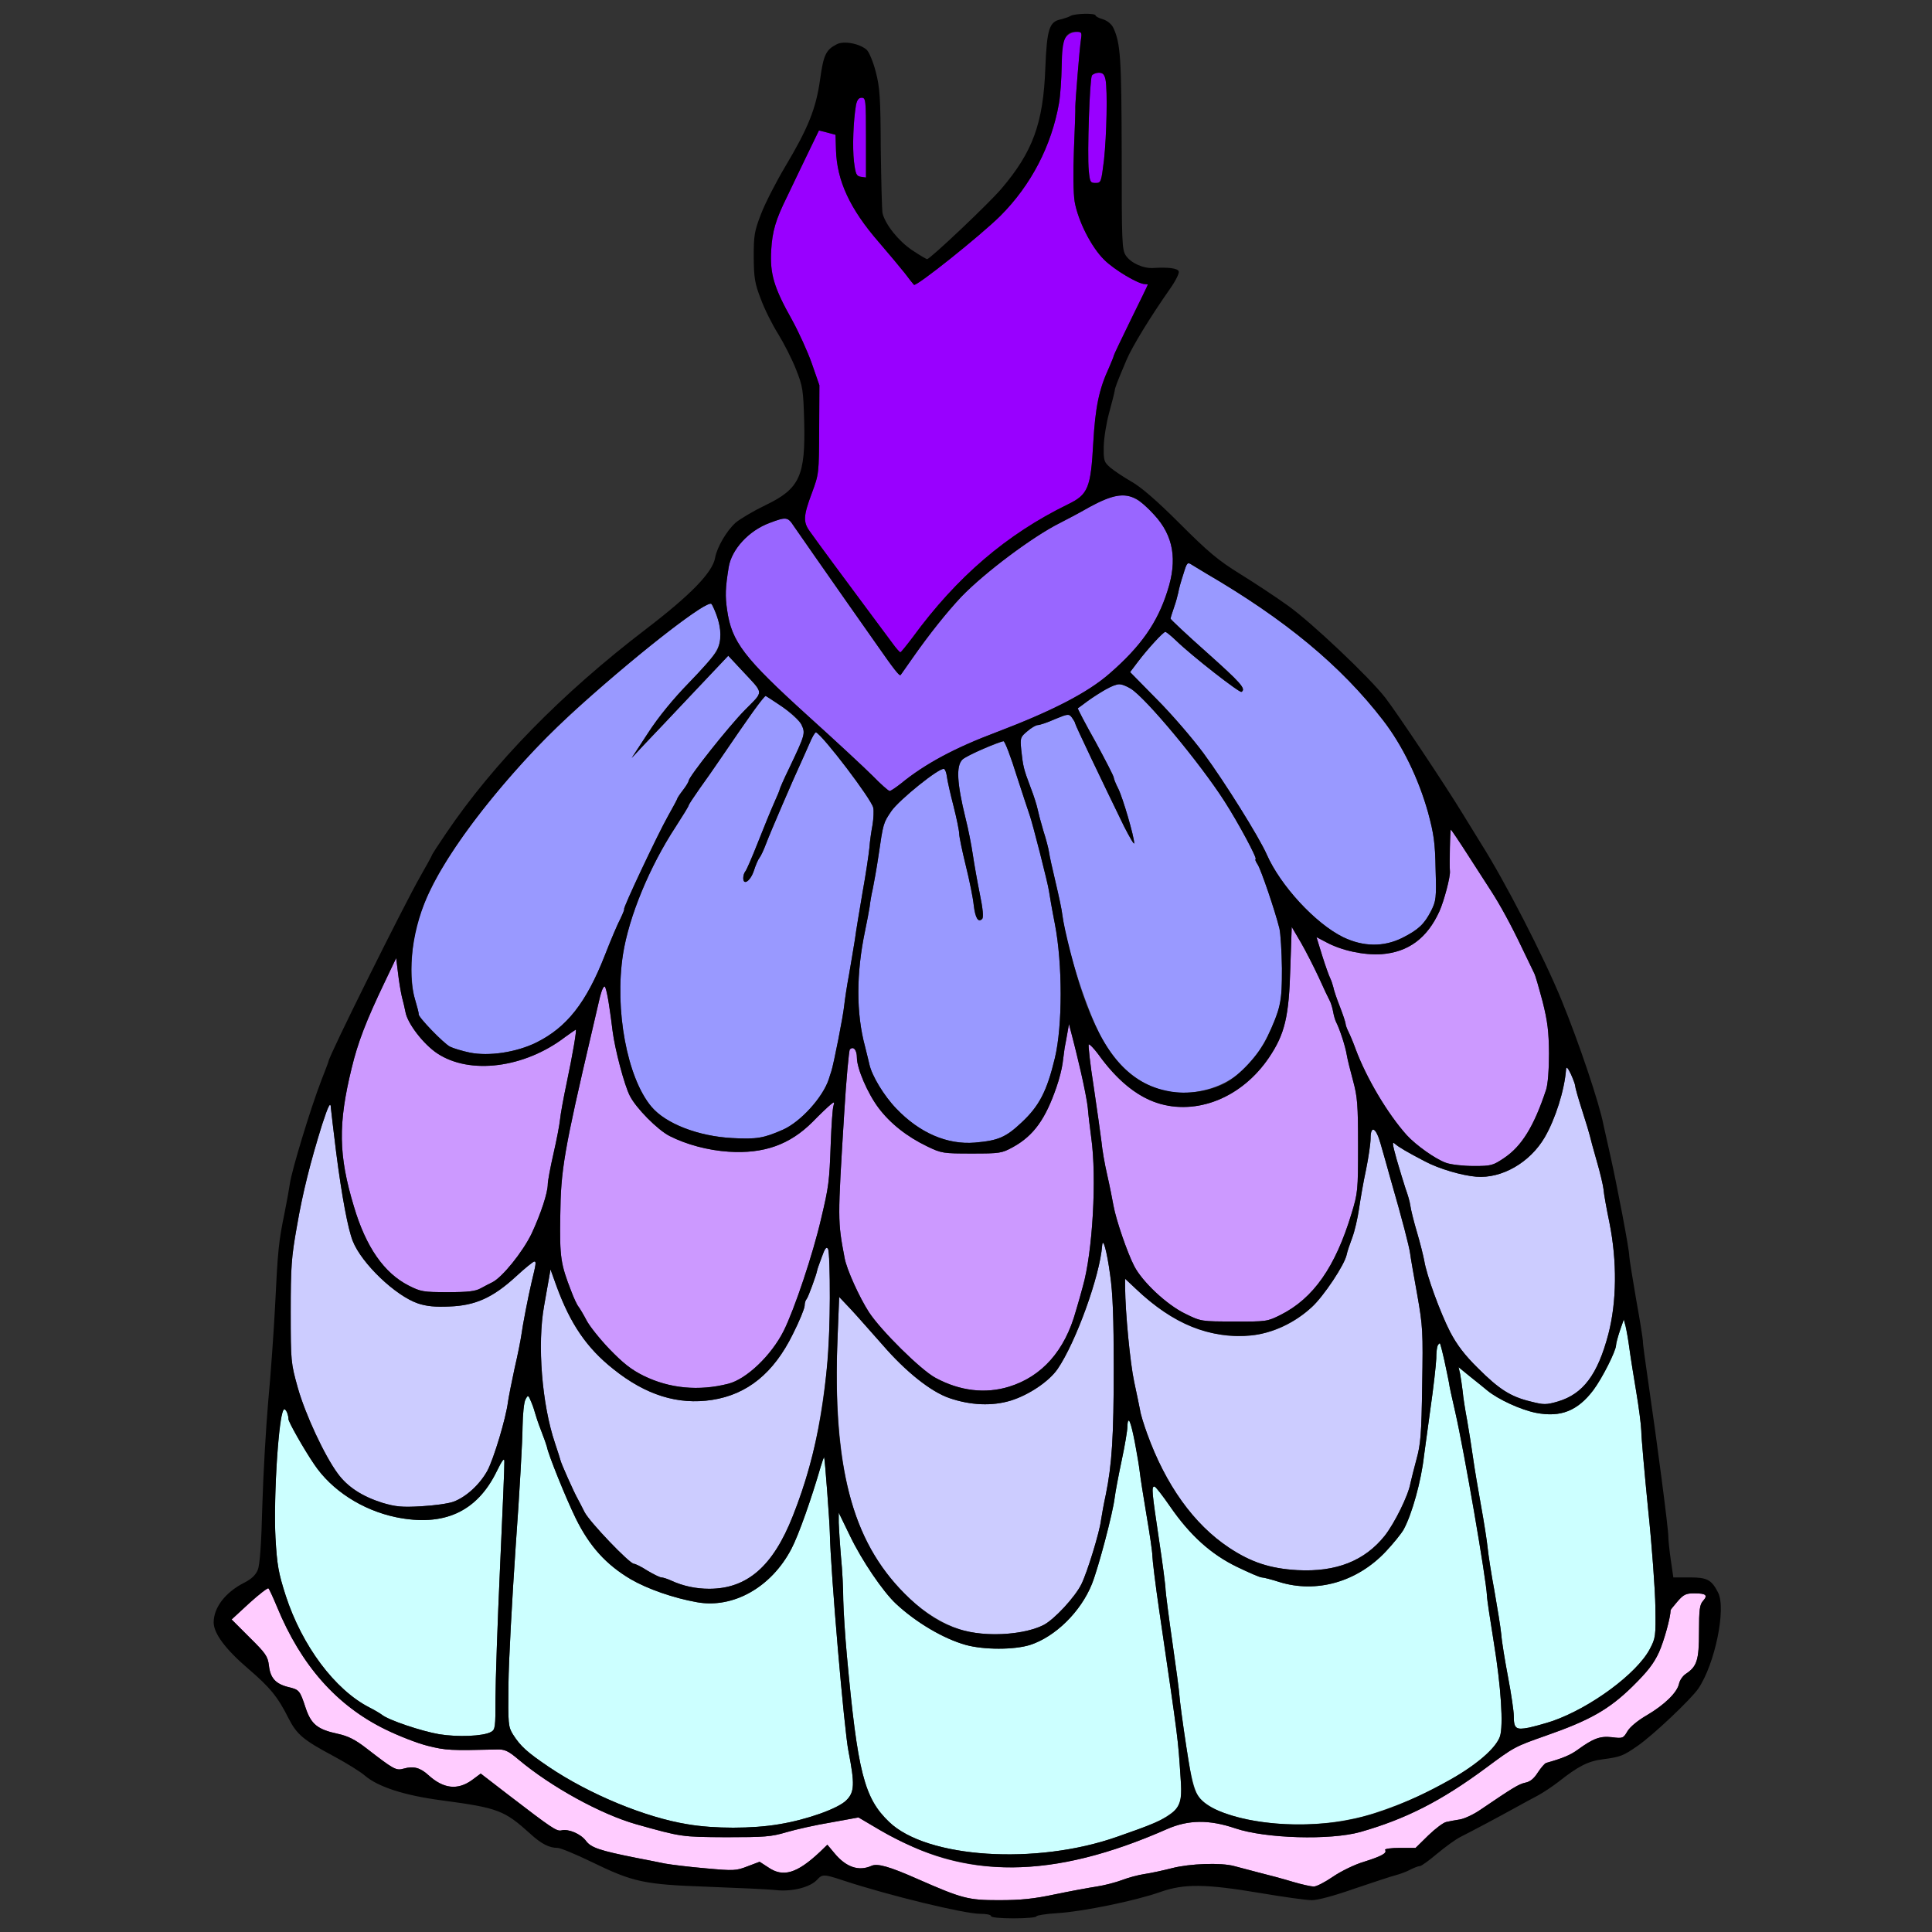 <?xml version="1.0" encoding="utf-8"?>
<!-- Generator: Adobe Illustrator 21.0.0, SVG Export Plug-In . SVG Version: 6.00 Build 0)  -->
<svg version="1.1"
	 id="svg58" inkscape:version="0.92.2 5c3e80d, 2017-08-06" sodipodi:docname="68 #40651.svg" xmlns:cc="http://creativecommons.org/ns#" xmlns:dc="http://purl.org/dc/elements/1.1/" xmlns:inkscape="http://www.inkscape.org/namespaces/inkscape" xmlns:rdf="http://www.w3.org/1999/02/22-rdf-syntax-ns#" xmlns:sodipodi="http://sodipodi.sourceforge.net/DTD/sodipodi-0.dtd" xmlns:svg="http://www.w3.org/2000/svg"
	 xmlns="http://www.w3.org/2000/svg" xmlns:xlink="http://www.w3.org/1999/xlink" x="0px" y="0px" viewBox="0 0 850 850"
	 style="enable-background:new 0 0 850 850;" xml:space="preserve">
<rect x="0" y="0" width="850" height="850" fill="#333333" stroke="none"/>
<style type="text/css">
	.st0{fill:none;}
	.st1{fill:#9900FF;}
	.st2{fill:#9966FF;}
	.st3{fill:#9999FF;}
	.st4{fill:#CC99FF;}
	.st5{fill:#CCCCFF;}
	.st6{fill:#CCFFFF;}
	.st7{fill:#FFCCFF;}
</style>
<sodipodi:namedview  bordercolor="#666666" borderopacity="1" gridtolerance="10" guidetolerance="10" id="namedview60" inkscape:current-layer="svg58" inkscape:cx="835.32556" inkscape:cy="409.64507" inkscape:pageopacity="0" inkscape:pageshadow="2" inkscape:window-height="978" inkscape:window-maximized="1" inkscape:window-width="1920" inkscape:window-x="0" inkscape:window-y="1" inkscape:zoom="0.41647059" objecttolerance="10" pagecolor="#ffffff" showgrid="false">
	</sodipodi:namedview>
<g id="g56" transform="translate(0,0) scale(1,1)">
	<path id="path4" class="st0" d="M0,0h425h425v425v425H425H0V425V0z M471,7c-0.8,0.5-2.7,1.1-4.2,1.5c-5.2,1-6.2,4.3-6.9,21.5
		c-0.9,24.2-5.5,36.8-19.3,53c-5.5,6.5-31.4,31-32.7,31c-0.4,0-3.4-1.8-6.7-4c-5.9-4-11.6-11.1-12.9-16.1
		c-0.3-1.3-0.6-14.1-0.8-28.4c-0.1-22.7-0.4-27-2.2-33.9c-1.1-4.3-2.9-8.6-3.9-9.6c-3-2.8-10.2-4.2-13.3-2.5
		c-4.7,2.4-5.8,4.6-7.3,15.5c-1.8,12.8-5.2,21.3-15.4,38.4c-4.1,6.9-8.9,16.3-10.6,20.8c-2.9,7.5-3.2,9.4-3.2,18.8
		c0.1,9.2,0.4,11.5,3.1,18.5c1.6,4.4,5.1,11.4,7.7,15.5c2.5,4.1,6.1,11.1,7.8,15.5c3,7.5,3.2,9,3.6,22.7
		c0.6,24.2-1.9,29.8-17.1,37.1c-5.2,2.5-11.1,6-13.1,7.7c-3.9,3.5-8.2,10.8-9,15.5c-1.2,6.4-10.7,16.2-30.3,31.2
		c-37.3,28.5-67.2,59.1-88.1,90c-3.4,5-6.2,9.3-6.2,9.6c0,0.2-2.3,4.4-5.1,9.3c-7.1,12.4-40.1,78.7-40.4,81.4c0,0.3-1.5,4.1-3.2,8.5
		c-4.7,12.2-13,39.5-13.8,45.4c-0.2,1.5-1.2,7.2-2.3,12.7c-2.6,12.6-3,16.4-4.2,41.4c-0.6,11.3-1.9,29.9-3,41.5
		c-1,11.5-2.2,32.2-2.6,46c-0.4,16.7-1.1,26.1-2,28.2c-0.9,2.2-2.7,4-6.1,5.7c-8.2,4.2-13.3,10.9-13.3,17.4c0,4.8,5.2,11.8,15,20.2
		s13.2,12.5,18,22.1c3.6,7,6.4,9.4,19.7,16.5c5.8,3.1,12,7,13.7,8.5c5.8,5,17.3,8.8,34,11c24.8,3.3,27.5,4.4,38.8,14.6
		c4.9,4.5,8.4,6.3,12.1,6.3c1.2,0,7.8,2.7,14.6,6c18.7,9.1,23.2,10.1,51.6,11.1c13.2,0.5,26.8,1.1,30.2,1.5
		c6.9,0.7,14.8-1.3,17.8-4.6c2.3-2.5,3-2.5,11.7,0.4c20.1,6.6,53,14.6,60.1,14.6c2.6,0,4.7,0.4,4.7,1s4,1,10,1c5.5,0,10-0.4,10-0.9
		c0-0.4,4.2-1.1,9.3-1.4c11.3-0.7,34.5-5.5,45.2-9.3c10.5-3.7,19.8-3.6,44.2,0.5c10,1.7,20.1,3.1,22.5,3.1c2.6,0,10-2,18.8-5.1
		c8-2.7,16.1-5.4,18.1-5.9c1.9-0.5,4.9-1.6,6.5-2.5c1.6-0.8,3.4-1.5,4.1-1.5c0.6,0,4-2.4,7.5-5.4c3.5-2.9,8.1-6.3,10.3-7.4
		c5.7-2.9,15.9-8.3,23.5-12.5c3.6-2,8.4-4.6,10.7-5.8c2.2-1.2,6.3-3.9,9-6c8.6-6.8,13-9.1,19.6-9.9c7.6-1,8.9-1.5,15.2-5.9
		c6.8-4.7,23.4-20.4,26.7-25.2c7.3-10.8,12.3-35.1,8.7-42.2c-2.9-5.7-4.8-6.7-12.5-6.7h-7.2l-1.1-7.5c-0.6-4.2-1.1-8.8-1.1-10.3
		c0.1-3.2-5.1-42.6-8.7-67.2c-1.4-9.6-2.6-18.2-2.5-19c0-0.8-1.3-9.2-3-18.5c-1.6-9.4-3-17.9-3-19c0-2.9-5.4-31.1-8.3-44
		c-1.4-6.1-2.7-12.1-3-13.4c-1.8-9.6-10.8-36.3-18.5-55.1c-7.8-19.1-24.9-52.3-35.5-69c-1.2-1.9-4.8-7.8-8-13
		c-7.6-12.5-28.7-44.1-34-51c-7-9-32.3-33-42.8-40.5c-5.4-3.9-15-10.2-21.3-14.1c-9.5-5.9-13.8-9.5-26.4-22.1
		c-10.2-10.2-17.1-16.1-21.2-18.4c-3.3-1.9-7.4-4.6-9.2-6.1c-2.9-2.5-3.1-3-3-9.5c0.1-3.8,1.2-10.5,2.4-14.8
		c1.2-4.4,2.3-8.7,2.4-9.5c0.2-1.6,0.9-3.4,5.2-13.6c2.5-5.9,10.5-19,19.2-31.4c2.4-3.4,4.1-6.8,3.8-7.6c-0.5-1.4-4.6-1.9-11.2-1.5
		c-4.4,0.3-9.9-2.2-12.1-5.5c-1.7-2.6-1.8-5.9-1.8-44.9c-0.1-41.9-0.5-48.5-3.7-55.3c-0.8-1.6-2.6-3.1-4.5-3.7
		C483.5,8,482,7.2,482,6.8C482,5.7,472.9,5.9,471,7z"/>
	<path id="path6" class="st1" d="M473.6,14c2.3,0,2.4,0.3,2,3.2c-0.6,3.6-2.5,27.3-2.5,29.8c0.1,0.8-0.2,9.1-0.6,18.5
		c-0.4,10.6-0.3,19.3,0.3,23.2c1.5,8.5,7.3,20,13,25.6c4.4,4.4,15,10.7,17.9,10.7c0.7,0,1.3,0.1,1.3,0.2c0,0.2-3.4,7.2-7.5,15.5
		c-4.1,8.4-7.5,15.5-7.5,15.8c0,0.4-1,2.7-2.1,5.3c-4.4,9.5-6,17.4-6.9,32.9c-1.1,20.1-2.3,22.9-11.2,27.2
		c-27,13.2-48.8,31.9-68.2,58.4c-2.8,3.7-5.2,6.7-5.5,6.7c-0.3-0.1-1.8-1.7-3.3-3.8c-1.5-2-6.6-8.9-11.3-15.2
		c-9.6-12.9-21.9-29.5-25.2-34.2c-3-4.1-2.9-6.8,0.9-16.9c3.1-8.4,3.1-8.5,3.2-27.9l0.1-19.5l-3.3-9.5c-1.8-5.2-5.8-13.9-8.7-19.2
		c-8.1-14.4-9.8-20.4-9.2-30.8c0.5-8.4,2-13.4,7-23.5c1.3-2.8,5-10.4,8.2-17.1l5.8-12l3.6,0.9l3.7,1l0.2,6.7
		c0.4,13.5,6.1,25.9,18.9,40.6c4.3,5,9.4,11.1,11.3,13.5c1.8,2.4,3.7,4.8,4.1,5.2c0.8,1.1,29.2-21.6,38-30.3
		c13.5-13.5,22.5-30.8,25.8-49.5c0.6-3.3,1.1-10.8,1.2-16.7c0.1-9,0.4-11,2.1-12.7C470.2,14.9,472.2,14,473.6,14z"/>
	<path id="path8" class="st1" d="M483.4,32c1.8,0,2.5,0.7,3,3.1c0.9,4.8,0.5,24.3-0.7,35.4c-1.2,9.7-1.3,10-3.7,10
		c-2.3,0-2.5-0.4-3-5.5c-0.7-7.4,0.4-40.2,1.4-41.8C480.8,32.6,482.2,32,483.4,32z"/>
	<path id="path10" class="st1" d="M379.1,43c1.8,0,1.9,1,1.9,17.6v17.5l-2.2-0.3c-2-0.3-2.4-1.1-3.1-6.8c-0.7-6.2-0.3-17.7,0.9-24.8
		C377.1,43.9,377.8,43,379.1,43z"/>
	<path id="path12" class="st2" d="M507.8,226.5c8.5,9.2,10.3,19.8,5.8,33.6c-4.4,13.9-11.7,24.3-25.4,36.2
		c-9.6,8.4-25,16.4-49.7,25.8c-18.4,6.9-31.6,14-42.1,22.6c-2.3,1.8-4.5,3.3-5,3.3s-3.9-3-7.4-6.6c-3.6-3.6-16.4-15.5-28.6-26.5
		c-28.1-25.5-33.5-32.5-35.5-46.5c-0.9-6.2-0.8-9.7,0.7-18.9c1.3-7.8,8.8-16,17.9-19.4c7.4-2.8,8.1-2.7,10.7,1.3
		c2.8,4.1,14.5,20.8,23.8,34.1c3.9,5.5,9.7,13.8,13,18.5c7.3,10.5,9.8,13.6,10.2,13c0.3-0.3,2.6-3.7,5.3-7.5
		c7.4-10.6,15.2-20.3,21.4-26.9c10.2-10.6,31.5-26.6,43.6-32.6c2.2-1.1,8.1-4.2,13-7C493.3,215.5,498.3,216.1,507.8,226.5z"/>
	<path id="path14" class="st3" d="M524.4,248.5c1.2,0.7,3.9,2.4,6.1,3.7c35,20.4,59.5,40.7,78,64.7c8.5,11,15.6,25.6,19.8,40.6
		c2.5,9.3,3.1,13.2,3.3,24.8c0.4,12.9,0.2,14.1-2,18.5c-3,5.8-5.5,8.2-12.6,11.8c-8.2,4.1-17.2,4-26.1-0.3
		c-12.2-6-27.6-22.7-33.6-36.4c-3.4-7.7-18.5-31.9-27.8-44.5c-4.8-6.5-14.1-17.3-20.6-23.8l-11.7-11.9l3.4-4.5
		c4.3-5.7,11.2-13.2,12.1-13.2c0.4,0,2.5,1.7,4.8,3.9c6.9,6.7,27.8,23,28.7,22.5c2.1-1.3-0.2-3.9-15.2-17.3
		c-8.8-7.8-16-14.6-16-14.9c0-0.4,0.7-2.6,1.5-4.9c0.8-2.2,1.6-5.2,1.9-6.6c0.2-1.4,1.2-5,2.2-8
		C522.2,247.4,522.4,247.2,524.4,248.5z"/>
	<path id="path16" class="st3" d="M313,265.7c1.7,1.9,4,9.7,4,13.4c0,6-2.2,9.3-14,21.4c-6.9,7.1-13.3,14.9-17.9,22l-7.2,11l5.6-6
		c3.2-3.3,12.7-13.4,21.3-22.5l15.6-16.5l5.6,6c10.4,11.2,10.2,9.2,1.7,17.9c-7.2,7.3-24.7,29.4-24.7,31.1c0,0.4-1.1,2.3-2.5,4.1
		s-2.5,3.5-2.5,3.7c0,0.3-1.9,3.8-4.2,7.9c-4.3,7.6-20,40.8-19.2,40.8c0.2,0-0.5,1.8-1.6,4.1c-1.2,2.2-4.3,9.5-6.9,16.2
		c-8.2,20.9-16.7,31.7-30.2,38.4c-8.8,4.3-20.8,6.1-29.2,4.4c-3.4-0.7-7.3-1.9-8.7-2.6c-2.9-1.5-14.1-13.1-13.8-14.3
		c0.1-0.4-0.6-3.1-1.5-6.1c-2.3-7.3-2.1-20.4,0.2-31c4.5-19.8,21.6-46,50.5-77.4c16.7-18.1,56.6-52.3,74.5-63.8
		C310.4,266.3,312.7,265.3,313,265.7z"/>
	<path id="path18" class="st3" d="M497.5,303c6.6,4.1,30.3,32.5,41.2,49.5c6,9.3,14.7,25.5,13.7,25.5c-0.3,0,0,1,0.9,2.3
		c1.5,2.3,7.7,20.5,9.6,28.2c0.5,2.2,1,10.1,1.1,17.5c0,10.9-0.3,14.6-1.8,19.1c-7.3,20.9-18.2,32-34.6,35
		c-18.3,3.4-34.6-6.3-44.3-26.2c-6.6-13.6-14.3-38.5-15.9-51.3c-0.2-2.1-1.6-8.6-3-14.5c-1.4-5.8-2.7-11.8-2.9-13.3
		c-0.2-1.5-1.3-5.7-2.5-9.4c-1.1-3.7-2.2-7.9-2.5-9.4c-0.3-1.5-1.6-5.8-3.1-9.6c-3.1-8.2-3.3-9.2-4.1-16.5c-0.5-5.3-0.4-5.6,2.7-8.2
		c1.7-1.5,3.8-2.7,4.6-2.7s4.2-1.1,7.5-2.6c5.8-2.4,6.2-2.4,7.5-0.7c0.7,1,1.4,2.1,1.4,2.5c0,0.7,11.9,25.6,21.5,45.3
		c2.5,4.9,4.5,8.3,4.5,7.5c0-2.9-5-20-7-24c-1.1-2.1-2-4.4-2-4.9c0-0.6-3.6-7.6-8-15.7c-4.5-8-8-14.7-7.8-14.8c0.2-0.1,2-1.4,4.1-3
		c2.1-1.5,5.7-3.8,8-5.2C491.4,300.5,493.3,300.4,497.5,303z"/>
	<path id="path20" class="st3" d="M336.9,306.2c4.8,2.3,14.4,10,15.7,12.6c1.8,3.8,1.7,4.3-5.5,19.4c-2.3,4.7-4.1,8.9-4.1,9.2
		c0,0.3-1.1,2.9-2.4,5.8c-1.3,2.9-4.5,10.7-7.1,17.3c-2.6,6.6-5.1,12.4-5.6,12.9c-0.5,0.6-0.9,1.8-0.9,2.9c0,3.5,3.2,1.3,4.7-3.3
		c0.8-2.5,1.9-5,2.5-5.7c0.5-0.6,1.8-3.3,2.8-6c1.7-4.6,12.4-29.4,15.4-35.8c0.8-1.7,2.4-5.4,3.7-8.3c1.2-2.9,2.5-5.1,2.9-5
		c3.1,1.4,24.5,29.5,25.2,33.2c0.3,1.4,0.1,4.8-0.3,7.4c-0.5,2.6-1.2,7.2-1.4,10.2c-0.3,3-1.6,11.8-3,19.5c-1.3,7.7-2.9,17.1-3.4,21
		c-0.6,3.8-1.8,10.8-2.6,15.5c-0.9,4.7-1.8,10.8-2.1,13.5c-0.4,4.3-4.6,25.7-5.7,29c-0.2,0.5-0.7,2.1-1.1,3.4
		c-2.7,8-12.3,18.6-20.1,22.1c-8.4,3.7-11.5,4.3-22.4,3.7c-14.9-0.8-29.2-6.3-35.5-13.8c-10.7-12.7-16.3-42.7-12.5-67.1
		c2.6-16.5,11.6-38.4,23.2-56.1c3.1-4.8,5.7-9,5.7-9.4c0-0.3,2.1-3.5,4.7-7.2c2.6-3.6,6.8-9.6,9.3-13.3c2.5-3.6,7.8-11.4,11.9-17.3
		C332.9,310.7,336.5,306,336.9,306.2z"/>
	<path id="path22" class="st3" d="M441.5,326.1c0.6,0,3.2,6.8,5.8,15.2c2.7,8.3,5.3,16.2,5.7,17.3c1.1,2.9,8.1,30.2,8.5,33.4
		c0.2,1.4,1.3,7.9,2.6,14.5c3.4,17.6,3.4,44.8,0,59c-3.5,14.6-6.9,21.1-14.6,28.3c-7,6.6-10.3,8-20.6,8.9c-12.1,1-24.3-4.2-34.6-15
		c-5.4-5.6-10.7-14.4-11.8-19.4c-0.2-1-1.1-4.5-1.9-7.8c-4-14.8-3.9-32.4,0-51c0.8-3.8,1.7-8.6,2-10.5c0.2-1.9,0.8-5.5,1.4-8
		c0.5-2.5,1.7-9,2.5-14.5c2.1-14.4,2.1-14.4,5.7-19.7c3.4-4.9,21.1-19.2,23.1-18.5c0.5,0.1,1.1,1.7,1.3,3.4
		c0.2,1.7,1.5,7.5,2.9,12.9c1.4,5.5,2.5,10.9,2.5,12.2c0,1.2,1.3,7.5,2.9,14c1.6,6.4,3.2,14.3,3.5,17.4c0.7,5.8,2,7.8,3.7,6.1
		c0.7-0.7,0.3-4.6-1-10.9c-1.1-5.4-2.5-13.3-3.1-17.4c-0.6-4.1-2-11.3-3.2-16c-3.8-15.5-4.2-23-1.4-25.8c0.9-1,5.1-3.1,9.4-4.8
		C437,327.6,441,326.2,441.5,326.1z"/>
	<path id="path24" class="st4" d="M638.3,365c0.2,0,3.7,5.2,7.8,11.6c4.1,6.4,8.5,13.2,9.8,15.2c4.1,6.3,9,15.3,13.7,25.2
		c2.5,5.2,4.9,10.2,5.4,11.2c0.5,0.9,2.1,6.5,3.7,12.5c2.2,8.8,2.7,13,2.8,22.8c0,7.3-0.5,13.6-1.3,16c-5.3,16-10.7,24.8-18.5,30
		c-4.9,3.3-5.7,3.5-13.3,3.5c-4.5,0-10-0.6-12.2-1.4c-4.6-1.6-13.3-7.8-17.3-12.2c-8.4-9.4-17.7-25-22.5-37.9
		c-1-2.8-2.4-6.1-3.1-7.5c-0.7-1.4-1.3-3-1.3-3.6c0-0.5-1.1-3.9-2.5-7.5c-1.4-3.5-2.7-7.4-2.9-8.6c-0.3-1.2-0.9-3-1.4-4
		s-2.1-5.4-3.5-9.9l-2.5-8.1l4.2,2.2c6.8,3.7,16.6,5.8,24.4,5.3c11.8-0.9,20.1-7,25.5-18.9c2-4.5,4.9-15.3,4.6-17.7
		c-0.1-0.9-0.1-5.4,0-10C637.9,368.7,638.2,365,638.3,365z"/>
	<path id="path26" class="st4" d="M568.3,407.8l4,6.8c2.2,3.8,5.7,10.7,7.9,15.4c2.1,4.7,4.3,9.3,4.8,10.2s1.2,3.1,1.5,4.8
		c0.3,1.7,0.9,3.9,1.4,4.8c1.5,2.9,4,10.5,4.6,14.2c0.3,1.9,1.6,7.1,2.8,11.5c1.9,7,2.2,10.5,2.2,28.5c0,19.8-0.1,20.8-2.9,30
		c-7.1,23.4-16.7,37.2-31.2,44.5c-5.8,2.9-6.2,3-20.4,2.9c-14.4,0-14.6,0-21.5-3.4c-8.1-3.9-18.9-14-22.5-21c-3.1-6-8-20.4-9.1-26.5
		c-0.5-2.8-1.7-8.9-2.8-13.7c-1.1-4.7-2.2-11.2-2.5-14.5c-0.4-3.2-1.9-14-3.4-24.1c-1.6-10.1-2.5-18.5-2.2-18.7
		c0.4-0.2,2.2,1.7,4.1,4.2c11.3,15.8,23.3,23.3,37.4,23.3c14.6,0,28.5-8,37.8-21.7c7-10.4,8.8-18,9.4-39.7L568.3,407.8z"/>
	<path id="path28" class="st4" d="M174.3,421.5l0.8,6.5c0.4,3.6,1.2,8.3,1.7,10.5c0.6,2.2,1.3,5.2,1.6,6.8c0.9,5,7.8,14,13.9,18.1
		c14.4,9.6,38.5,6.5,56.4-7.2c2.4-1.7,4.5-3.2,4.6-3.2c0.5,0-1.2,10.2-4,23.5c-1.4,6.6-2.7,13.8-2.9,16c-0.2,2.2-1.5,9-2.9,15.1
		S241,519.7,241,521c0,3.8-3.1,13.1-7.1,21.7c-3.9,8.1-13,19.4-17.4,21.5c-1.1,0.5-3.3,1.7-5,2.6c-2.3,1.3-5.5,1.7-14.5,1.7
		c-10.7,0-11.9-0.2-17.2-2.9c-10.8-5.5-18.8-16.9-24.1-34.8c-6.8-22.5-7-36.3-1-60.8c2.7-11.3,6.4-20.9,14.5-37.8L174.3,421.5z"/>
	<path id="path30" class="st4" d="M266,434c0.7,0,2.2,8.3,3.5,19.5c1,8,5.2,24,7.6,28.6c2.7,5.4,12.2,15,17.5,17.7
		c7.5,3.8,16.9,6.3,26,6.9c15.5,1,26.9-3.1,36.9-13.1c3.3-3.4,6.9-6.8,7.9-7.6c1.7-1.4,1.8-1.3,1.3,0.5c-0.4,1.1-0.9,8.5-1.2,16.5
		c-0.6,17-0.9,19.1-4.2,33c-3.6,15.7-11.8,40.1-16.5,49.5c-5.4,10.8-16.4,21.3-24.4,23.3c-12.9,3.3-25.8,2.1-37.2-3.5
		c-5.5-2.7-9.1-5.6-15.1-11.8c-4.4-4.6-8.9-10.3-10.1-12.7c-1.2-2.3-2.8-5-3.4-5.8c-0.7-0.8-2.2-4-3.3-7c-4.6-11.8-5.1-14.8-4.8-33
		c0.2-20.3,1.6-28.5,14-81.5c1.4-6.1,2.7-11.7,2.9-12.5s0.6-2.7,1.1-4.3C264.9,435.2,265.6,434,266,434z"/>
	<path id="path32" class="st4" d="M470.3,450.5l1.3,5c3.3,12.3,6.6,27.4,7,32c0.2,2.7,0.9,8.6,1.5,13c2.5,17.7,0.6,50.5-3.7,65.5
		c-0.8,3-2.2,8-3.1,10.9c-4.8,17.3-14.8,28.7-29.4,33.2c-10.4,3.2-21.6,1.9-32.3-3.9c-6.4-3.4-24-20.8-29.3-28.9
		c-4.2-6.5-9.8-18.8-10.7-23.8c-3.1-16.4-3.1-16.5-0.2-63.5c0.9-15.1,2.1-27.9,2.5-28.3c1.6-1.6,3.1,0.3,3.1,3.6
		c0,4.8,4.7,15.7,9.5,22.1c5.1,6.8,12.5,12.7,21.5,17c6.2,3,7,3.1,19.5,3.1c12.5,0,13.2-0.1,18.3-2.9c9-5,14.2-12.3,19-26.3
		c1.2-3.4,2.4-8.1,2.7-10.5c0.3-2.4,0.7-5.4,0.9-6.8c0.3-1.4,0.8-4.3,1.2-6.5L470.3,450.5z"/>
	<path id="path34" class="st5" d="M691.1,472.5c1,2.2,1.9,4.6,1.9,5.2c0,0.7,1.4,5.6,3.1,10.9c1.7,5.2,3.2,10.3,3.4,11.2
		s1.5,5.9,3,11c1.5,5.1,2.8,10.7,3,12.5c0.1,1.8,1.3,8.4,2.6,14.7c3.4,17,3.2,34.8-0.5,49c-4.7,17.8-11.1,26.3-22.2,29.6
		c-5.2,1.5-6.2,1.5-12,0c-8.8-2.1-13.9-5.4-23.2-14.7c-5.8-5.7-9.2-10.2-12.2-15.9c-4.4-8.6-10.4-25-11.4-31.4
		c-0.4-2.1-1.8-7.8-3.2-12.5c-1.4-4.7-2.7-10-2.9-11.6c-0.2-1.7-1.2-5.1-2.1-7.5c-0.8-2.5-2.6-8.3-3.9-12.8c-2-7.2-2.1-8.2-0.7-6.9
		c1.6,1.4,5.5,3.7,13.2,7.7c6,3.2,16.2,6.2,22.5,6.7c11.2,0.9,23.6-6.2,30.1-17.3c4.7-8.1,8.7-20.7,9.4-29.9
		C689.1,469.1,689.7,469.6,691.1,472.5z"/>
	<path id="path36" class="st5" d="M145.6,487.7c0.1,1,1.1,9.7,2.3,19.3c2.5,19.5,5.2,33.7,7.3,39c3.9,9.9,18.9,24.2,28.8,27.5
		c3.7,1.2,7.5,1.6,13.8,1.3c11.3-0.4,19.1-3.9,29.2-13.2c3.9-3.6,7.6-6.6,8.1-6.6c0.9,0,0.7,1.2-1.2,9c-1.5,6.3-4,19.3-4.5,23.2
		c-0.3,2.2-1.6,8.8-3,14.8c-1.3,6-2.6,12.6-2.9,14.7c-0.9,7.3-6.3,25.2-9.1,30.4c-3.4,6.1-9.3,11.5-14.9,13.6
		c-2.2,0.8-8.6,1.7-14.2,2c-8.5,0.5-11.2,0.2-17-1.5c-8.9-2.8-15.4-7-19.7-12.9c-5.9-8-14.3-26.1-17.6-37.8
		c-3-10.8-3.1-11.4-3.1-33.3c0-19.8,0.3-24.1,2.7-37.5c2.6-15.2,6-28.5,11.1-44.9C144.5,486.2,145.5,484.3,145.6,487.7z"/>
	<path id="path38" class="st5" d="M607.4,503.2c1,3.5,3.1,10.8,4.6,16.3c4.8,16.6,8,28.9,8.4,32c0.2,1.7,1.6,9.7,3.1,18
		c2.5,14.1,2.6,16.4,2.2,40c-0.3,21.6-0.7,26-2.5,32.5c-1.1,4.1-2.3,8.9-2.7,10.7c-0.9,5.2-6.9,17.4-11.3,23
		c-8.8,11-21.3,16-38.4,15.1c-12-0.7-20.3-3.4-30.1-9.9c-15.5-10.3-27.9-27.6-36.1-50.4c-1.4-3.9-2.8-8.4-3-10
		c-0.3-1.7-1.5-7.3-2.6-12.5c-1.8-8.4-3.9-30.4-4-41.5v-3.9l4.8,4.5c25.6,24.4,56,27.6,77.3,8c5.2-4.7,14.6-18.8,15.4-23.2
		c0.2-1.1,1.3-4.4,2.4-7.3c1.1-2.9,2.4-8.6,3-12.7c0.6-4.1,1.9-11.8,3.1-17.3c1.1-5.4,2-11.6,2-13.7
		C603,494.8,605.4,496,607.4,503.2z"/>
	<path id="path40" class="st5" d="M488.4,560.8c1.2,8.2,1.6,19.4,1.6,41c0,30.4-0.8,42.5-3.5,55.8c-0.9,4.1-1.8,9.2-2.1,11.2
		c-0.6,5.2-6,22.8-8.6,28.1c-2.7,5.6-12,15.7-16.8,18.1c-7.9,4-23.3,5.2-34,2.6c-14.7-3.5-30.7-16.9-40.8-34.1
		c-12.5-21.2-17.5-51.9-15.7-95.3l0.7-17.6l5.2,5.5c2.8,3,9,10.1,13.9,15.6c10.1,11.7,21.2,20.6,29.4,23.4c9.3,3.2,18.8,3.6,27,1.1
		c8-2.5,16.8-8.4,20.6-13.9c8-11.7,18.6-40.9,19.6-54.3C485.2,544,487,550.4,488.4,560.8z"/>
	<path id="path42" class="st5" d="M364.3,549.5c1.2,2.1,1,39.2-0.3,50.7c-3,28.2-7.2,46.6-15.2,66.8c-8.7,22.1-20.1,32-36.8,32
		c-5.8,0-11.5-1.2-16.7-3.6c-1.7-0.8-3.7-1.4-4.3-1.4c-0.7,0-3.5-1.4-6.2-3c-2.6-1.7-5.3-3-5.9-3c-1.9,0-19.5-18.4-21.7-22.7
		c-1.1-2.3-2.6-5-3.1-6c-1.6-2.8-7.3-15.6-7.5-16.8c-0.1-0.5-1.2-3.9-2.4-7.5c-5.8-17.1-7.9-43.6-4.8-60.6c0.8-4.4,1.7-9.7,2.1-11.9
		l0.7-4l2.7,7.5c6.1,16.6,13.3,27.1,24.9,36.3c14.3,11.5,28.5,15.9,43.5,13.6c15.5-2.4,27.1-11.8,35.5-28.9
		c2.9-5.7,5.2-11.4,5.2-12.5c0-1.2,0.4-2.5,0.9-3c0.7-0.8,4.3-10.7,4.6-12.5c0-0.3,0.9-2.9,2-5.8
		C362.9,549.2,363.6,548.3,364.3,549.5z"/>
	<path id="path44" class="st6" d="M714.4,580.5l0.8,3c0.4,1.7,1.2,6.1,1.7,10c0.5,3.8,1.9,12.4,3,19c1.1,6.6,2.1,14.2,2.2,17
		c0,2.7,1.4,18.3,3,34.5c1.7,16.2,3.1,35.6,3.2,43c0.2,12.9,0.1,13.7-2.5,18.6c-5.7,10.7-25.9,25.7-42.8,31.6c-3,1-7.7,2.3-10.4,2.9
		c-5.7,1.1-6.6,0.4-6.6-5.2c0-2-1.1-9.6-2.5-16.9c-1.4-7.4-2.8-15.9-3-18.9c-0.3-3.1-1.7-11.7-3-19.1c-1.4-7.4-2.7-16-3-19
		s-1.6-11.4-2.9-18.5c-1.3-7.2-2.9-16.6-3.5-21c-0.6-4.4-1.8-11.8-2.6-16.5c-0.9-4.7-1.8-10.5-2-13c-0.3-2.5-0.8-5.8-1.1-7.5l-0.7-3
		l4.9,4c2.7,2.1,6.2,5,7.8,6.3c4.9,4,14.8,8.5,21.4,9.8c10.9,2.1,18.3-0.9,25.2-10c3.9-5.2,10-17.3,10-19.8c0-0.8,0.8-3.7,1.7-6.4
		L714.4,580.5z"/>
	<path id="path46" class="st6" d="M633.5,591c0.3,0,3.5,14,4,17.4c0.1,1.2,1.4,7,2.8,13.1c3.9,17.1,13.6,73.4,13.9,80.5
		c0,1.4,1.4,10.6,3,20.5c3.2,19.5,4.3,36.8,2.7,41.5c-3.5,9.8-28.3,25-54.9,33.6c-22.4,7.3-51.1,6.7-70.1-1.4
		c-8.4-3.6-9.7-6.5-13-27.9c-1.6-10.4-2.9-20.4-3-22.3c-0.1-1.9-1.5-12.5-3.1-23.5c-1.6-11-2.9-21.4-3-23c0-1.7-1.3-11.7-2.9-22.2
		c-3.1-20.9-3.4-23.3-2-23.3c0.5,0,3.6,4,6.9,8.8c8.7,12.6,17.9,21,29.5,26.6c5.2,2.5,10,4.6,10.8,4.6c0.8,0,4.3,0.9,7.7,2
		c16.4,5.1,34.3,0,46.9-13.4c3.2-3.4,6.7-7.7,7.8-9.6c3.7-6.7,7.8-21.5,9-32.5c0.2-1.7,1.5-10.9,2.8-20.5c1.4-9.6,2.5-19.7,2.6-22.3
		c0-2.6,0.3-5.2,0.6-5.7C632.9,591.4,633.3,591,633.5,591z"/>
	<path id="path48" class="st6" d="M233.8,617c0.8,1.9,1.5,4.2,1.7,5c0.2,0.8,1.3,4.2,2.6,7.5c1.3,3.3,2.4,6.5,2.5,7
		c0.6,3.4,8.3,22.5,12.7,31.5c6.1,12.4,13.4,20.4,24.2,26.8c7.4,4.3,18.9,8.3,29.1,10.1c16,2.9,32.8-6.6,41.6-23.5
		c3.1-5.9,8.7-21.7,12.9-36.2c0.7-2.3,1.3-4.1,1.5-4c0.3,0.4,2.4,28.2,2.5,33.3c0.3,16.4,6.3,86.6,8.2,96c2.8,14.4,2.7,18-1,21.6
		c-3.6,3.6-17.3,8.5-29.6,10.5c-11.7,2-28.6,2-40.2,0c-18.6-3-43.2-13.2-61-25.2c-9.6-6.5-12.5-9.1-15.8-14.3
		c-2.1-3.4-2.2-4.5-2-22.1c0.1-10.2,1.6-37.6,3.2-61c1.7-23.4,3-46.9,3-52.3c0.1-5.5,0.6-10.8,1.3-12
		C232.3,613.6,232.4,613.6,233.8,617z"/>
	<path id="path50" class="st6" d="M125.1,620c0.7,0,1.9,2.7,1.8,4.3c-0.1,1.1,6.8,13.3,11.3,19.9c7.7,11.5,21.2,20.2,36,23.3
		c21,4.3,35.6-2.3,44.3-20.1c2.5-5.1,3.4-6.2,3.4-4.4c0.1,1.4-0.8,22.3-1.9,46.5c-1.1,24.2-2,50.2-2,57.7c0,12.7-0.1,13.8-2,14.8
		c-3.5,1.9-14.6,2.3-22.7,1c-7.7-1.3-22.4-6.2-25.3-8.6c-0.8-0.6-3.3-2.1-5.5-3.2c-15.2-7.8-29.6-27.1-36.8-49.2
		c-3.2-10-3.8-13.3-4.5-25.4c-0.7-13.2,0.5-40,2.3-51.9C123.9,622.1,124.6,620,125.1,620z"/>
	<path id="path52" class="st6" d="M496.8,625c0.7,0,4,16,4.7,23c0.2,1.9,1.5,10.2,2.9,18.5c1.4,8.2,2.6,16.3,2.6,18
		c0,1.6,1.3,12.4,3,24c8.7,59.4,8.2,55.7,9.4,73.5c0.8,11.1,0.1,13.1-5.9,17c-4.5,2.9-6.4,3.7-22,9.1c-35.7,12.6-83.8,9.4-100.3-6.5
		c-11-10.5-13.9-21.8-18.6-73.1c-0.8-8.8-1.5-19.8-1.6-24.5c0-4.7-0.4-13.2-1-19c-0.5-5.8-0.9-12.5-1-15v-4.5l5,10.3
		c5.2,10.8,14.5,24.5,20.2,29.8c8.9,8.3,21,15.4,30.7,18.1c8,2.2,21.3,2.2,28.3,0c11.1-3.6,22.3-14.6,27.2-26.8
		c2.9-7.3,9.2-31.2,10-37.9c0.3-2.5,1.7-9.9,3.1-16.5c1.4-6.5,2.5-13.2,2.5-14.7S496.3,625,496.8,625z"/>
	<path id="path54" class="st7" d="M118.1,698.8c0.4,0.4,2.1,4.1,3.8,8.2c10.6,25.7,26.2,43.4,47.7,53.9c5.7,2.8,14.1,6.1,18.6,7.2
		c8,2,10,2.1,30.4,1.6c3.4-0.1,4.9,0.5,9.5,4.4c14.4,12.1,36.3,24.1,51.8,28.5c20,5.6,19.9,5.6,39.6,5.7c16.9,0,19.8-0.2,26.5-2.2
		c4.1-1.2,12.9-3.2,19.6-4.3l12.1-2.2l9.5,5.6c5.3,3.1,13.7,7.2,18.8,9.2c30.4,12.1,65.4,8.9,107.5-9.7c9.4-4.1,18.5-4.2,30-0.3
		c13.3,4.5,41.8,5.3,55,1.6c20-5.7,35.5-13.6,55-28c12.8-9.5,12.8-9.5,26.7-14.4c19.2-6.7,27.7-11.5,38-21.6
		c6.7-6.6,9.4-10.1,11.7-15.1c2.2-4.9,5.1-15.4,5.1-18.5c0-0.2,1.4-1.9,3.1-3.9c2.6-3,3.7-3.5,7.3-3.5c5.2,0,6.1,0.8,3.9,3.3
		c-1.5,1.6-1.8,3.9-1.8,13.6c0,12.6-0.9,15.3-5.9,18.6c-1.3,0.9-2.6,2.8-2.9,4.3c-0.8,3.8-6.3,9.2-14.1,13.8c-4,2.3-7.5,5.2-8.6,7.1
		c-1.8,3.1-2.1,3.2-6.8,2.6c-5.2-0.6-8.2,0.5-15.2,5.6c-3.2,2.3-6.6,3.7-13.7,5.7c-0.7,0.2-2.3,2.1-3.7,4.2
		c-1.7,2.7-3.4,4.1-5.5,4.5c-2.9,0.6-5.6,2.3-19.9,12c-2.9,2-7,3.9-9,4.2c-2,0.3-4.7,0.8-5.9,1.1c-1.2,0.2-4.8,2.9-7.9,5.9l-5.6,5.5
		h-6.9c-3.9,0-6.8,0.4-6.5,0.9c0.9,1.4-1.4,2.7-9.3,5.2c-4.1,1.2-10.2,4.2-13.7,6.6c-3.5,2.4-7.2,4.3-8.4,4.3
		c-1.1,0-5.3-0.9-9.3-2.1c-3.9-1.2-10.6-3-14.7-4c-4.1-1.1-9.1-2.4-11-2.9c-5.9-1.6-19.5-1.1-27.3,0.9c-3.9,1-9.4,2.2-12.2,2.6
		c-2.7,0.4-7.2,1.6-10,2.7c-2.7,1-7.7,2.3-11,2.8s-11.5,2-18.2,3.4c-9.4,2-15,2.6-24.9,2.6c-13.5,0-16.1-0.7-35.9-9.4
		c-12.2-5.4-17.5-6.9-20.1-5.7c-5.6,2.5-11.2,0.6-16.3-5.6l-3.1-3.7l-3.2,3.1c-10.2,9.6-16.3,11.4-22.9,6.8l-3.7-2.4l-5.3,2
		c-5.1,2-6.2,2-18.3,0.9c-7.1-0.6-15.2-1.6-18-2.1c-2.8-0.6-8.5-1.7-12.6-2.5c-16.1-3.2-20-4.5-22.2-7.5c-2.3-3.1-7.8-5.4-10.8-4.6
		c-2.1,0.5-4.3-1-23.7-15.9l-11.8-9.1l-3.9,2.9c-6.3,4.5-12.5,3.8-19.1-2.2c-3.6-3.3-6.6-4.1-10.8-2.9c-3.5,1-4.3,0.5-16.6-9
		c-4.8-3.7-7.9-5.3-12.5-6.3c-8.9-1.9-11.7-4.2-14.1-11.3c-2.6-7.9-2.8-8.1-7.8-9.3c-5.5-1.4-7.8-4-8.4-9.5c-0.5-4-1.4-5.3-8.5-12.3
		l-7.9-7.9l7.8-7.2C114,701.4,117.8,698.5,118.1,698.8z"/>
	<path d="M482,6.8c0,0.4,1.5,1.2,3.3,1.7c1.9,0.6,3.7,2.1,4.5,3.7c3.2,6.8,3.6,13.4,3.7,55.3c0,39,0.1,42.3,1.8,44.9
		c2.2,3.3,7.7,5.8,12.1,5.5c6.6-0.4,10.7,0.1,11.2,1.5c0.3,0.8-1.4,4.2-3.8,7.6c-8.7,12.4-16.7,25.5-19.2,31.4
		c-4.3,10.2-5,12-5.2,13.6c-0.1,0.8-1.2,5.1-2.4,9.5c-1.2,4.3-2.3,11-2.4,14.8c-0.1,6.5,0.1,7,3,9.5c1.8,1.5,5.9,4.2,9.2,6.1
		c4.1,2.3,11,8.2,21.2,18.4c12.6,12.6,16.9,16.2,26.4,22.1c6.3,3.9,15.9,10.2,21.3,14.1c10.5,7.5,35.8,31.5,42.8,40.5
		c5.3,6.9,26.4,38.5,34,51c3.2,5.2,6.8,11.1,8,13c10.6,16.7,27.7,49.9,35.5,69c7.7,18.8,16.7,45.5,18.5,55.1c0.3,1.3,1.6,7.3,3,13.4
		c2.9,12.9,8.3,41.1,8.3,44c0,1.1,1.4,9.6,3,19c1.7,9.3,3,17.7,3,18.5c-0.1,0.8,1.1,9.4,2.5,19c3.6,24.6,8.8,64,8.7,67.2
		c0,1.5,0.5,6.1,1.1,10.3l1.1,7.5h7.2c7.7,0,9.6,1,12.5,6.7c3.6,7.1-1.4,31.4-8.7,42.2c-3.3,4.8-19.9,20.5-26.7,25.2
		c-6.3,4.4-7.6,4.9-15.2,5.9c-6.6,0.8-11,3.1-19.6,9.9c-2.7,2.1-6.8,4.8-9,6c-2.3,1.2-7.1,3.8-10.7,5.8c-7.6,4.2-17.8,9.6-23.5,12.5
		c-2.2,1.1-6.8,4.5-10.3,7.4c-3.5,3-6.9,5.4-7.5,5.4c-0.7,0-2.5,0.7-4.1,1.5c-1.6,0.9-4.6,2-6.5,2.5c-2,0.5-10.1,3.2-18.1,5.9
		c-8.8,3.1-16.2,5.1-18.8,5.1c-2.4,0-12.5-1.4-22.5-3.1c-24.4-4.1-33.7-4.2-44.2-0.5c-10.7,3.8-33.9,8.6-45.2,9.3
		c-5.1,0.3-9.3,1-9.3,1.4c0,0.5-4.5,0.9-10,0.9c-6,0-10-0.4-10-1s-2.1-1-4.7-1c-7.1,0-40-8-60.1-14.6c-8.7-2.9-9.4-2.9-11.7-0.4
		c-3,3.3-10.9,5.3-17.8,4.6c-3.4-0.4-17-1-30.2-1.5c-28.4-1-32.9-2-51.6-11.1c-6.8-3.3-13.4-6-14.6-6c-3.7,0-7.2-1.8-12.1-6.3
		c-11.3-10.2-14-11.3-38.8-14.6c-16.7-2.2-28.2-6-34-11c-1.7-1.5-7.9-5.4-13.7-8.5c-13.3-7.1-16.1-9.5-19.7-16.5
		c-4.8-9.6-8.2-13.7-18-22.1s-15-15.4-15-20.2c0-6.5,5.1-13.2,13.3-17.4c3.4-1.7,5.2-3.5,6.1-5.7c0.9-2.1,1.6-11.5,2-28.2
		c0.4-13.8,1.6-34.5,2.6-46c1.1-11.6,2.4-30.2,3-41.5c1.2-25,1.6-28.8,4.2-41.4c1.1-5.5,2.1-11.2,2.3-12.7
		c0.8-5.9,9.1-33.2,13.8-45.4c1.7-4.4,3.2-8.2,3.2-8.5c0.3-2.7,33.3-69,40.4-81.4c2.8-4.9,5.1-9.1,5.1-9.3c0-0.3,2.8-4.6,6.2-9.6
		c20.9-30.9,50.8-61.5,88.1-90c19.6-15,29.1-24.8,30.3-31.2c0.8-4.7,5.1-12,9-15.5c2-1.7,7.9-5.2,13.1-7.7
		c15.2-7.3,17.7-12.9,17.1-37.1c-0.4-13.7-0.6-15.2-3.6-22.7c-1.7-4.4-5.3-11.4-7.8-15.5c-2.6-4.1-6.1-11.1-7.7-15.5
		c-2.7-7-3-9.3-3.1-18.5c0-9.4,0.3-11.3,3.2-18.8c1.7-4.5,6.5-13.9,10.6-20.8C355.6,56.3,359,47.8,360.8,35
		c1.5-10.9,2.6-13.1,7.3-15.5c3.1-1.7,10.3-0.3,13.3,2.5c1,1,2.8,5.3,3.9,9.6c1.8,6.9,2.1,11.2,2.2,33.9c0.2,14.3,0.5,27.1,0.8,28.4
		c1.3,5,7,12.1,12.9,16.1c3.3,2.2,6.3,4,6.7,4c1.3,0,27.2-24.5,32.7-31c13.8-16.2,18.4-28.8,19.3-53c0.7-17.2,1.7-20.5,6.9-21.5
		c1.5-0.4,3.4-1,4.2-1.5C472.9,5.9,482,5.7,482,6.8z M473.6,14c-5,0-6.3,3-6.5,14.8c-0.1,5.9-0.6,13.4-1.2,16.7
		c-3.3,18.7-12.3,36-25.8,49.5c-8.8,8.7-37.2,31.4-38,30.3c-0.4-0.4-2.3-2.8-4.1-5.2c-1.9-2.4-7-8.5-11.3-13.5
		c-12.8-14.7-18.5-27.1-18.9-40.6l-0.2-6.7l-3.7-1l-3.6-0.9l-5.8,12c-3.2,6.7-6.9,14.3-8.2,17.1c-5,10.1-6.5,15.1-7,23.5
		c-0.6,10.4,1.1,16.4,9.2,30.8c2.9,5.3,6.9,14,8.7,19.2l3.3,9.5l-0.1,19.5c-0.1,19.4-0.1,19.5-3.2,27.9c-3.8,10.1-3.9,12.8-0.9,16.9
		c3.3,4.7,15.6,21.3,25.2,34.2c4.7,6.3,9.8,13.2,11.3,15.2c1.5,2.1,3,3.7,3.3,3.8c0.3,0,2.7-3,5.5-6.7
		c19.4-26.5,41.2-45.2,68.2-58.4c8.9-4.3,10.1-7.1,11.2-27.2c0.9-15.5,2.5-23.4,6.9-32.9c1.1-2.6,2.1-4.9,2.1-5.3
		c0-0.3,3.4-7.4,7.5-15.8c4.1-8.3,7.5-15.3,7.5-15.5c0-0.1-0.6-0.2-1.3-0.2c-2.9,0-13.5-6.3-17.9-10.7c-5.7-5.6-11.5-17.1-13-25.6
		c-0.6-3.9-0.7-12.6-0.3-23.2c0.4-9.4,0.7-17.7,0.6-18.5c0-2.5,1.9-26.2,2.5-29.8C476,14.3,475.9,14,473.6,14z M483.4,32
		c-1.2,0-2.6,0.6-3,1.2c-1,1.6-2.1,34.4-1.4,41.8c0.5,5.1,0.7,5.5,3,5.5c2.4,0,2.5-0.3,3.7-10c1.2-11.1,1.6-30.6,0.7-35.4
		C485.9,32.7,485.2,32,483.4,32z M379.1,43c-1.3,0-2,0.9-2.5,3.2c-1.2,7.1-1.6,18.6-0.9,24.8c0.7,5.7,1.1,6.5,3.1,6.8l2.2,0.3V60.6
		C381,44,380.9,43,379.1,43z M479.5,223c-4.9,2.8-10.8,5.9-13,7c-12.1,6-33.4,22-43.6,32.6c-6.2,6.6-14,16.3-21.4,26.9
		c-2.7,3.8-5,7.2-5.3,7.5c-0.4,0.6-2.9-2.5-10.2-13c-3.3-4.7-9.1-13-13-18.5c-9.3-13.3-21-30-23.8-34.1c-2.6-4-3.3-4.1-10.7-1.3
		c-9.1,3.4-16.6,11.6-17.9,19.4c-1.5,9.2-1.6,12.7-0.7,18.9c2,14,7.4,21,35.5,46.5c12.2,11,25,22.9,28.6,26.5
		c3.5,3.6,6.9,6.6,7.4,6.6s2.7-1.5,5-3.3c10.5-8.6,23.7-15.7,42.1-22.6c24.7-9.4,40.1-17.4,49.7-25.8c13.7-11.9,21-22.3,25.4-36.2
		c4.5-13.8,2.7-24.4-5.8-33.6c-2.8-3.1-6.4-6.3-7.9-7C494.6,216.7,489.3,217.7,479.5,223z M524.4,248.5c-2-1.3-2.2-1.1-3.8,4.2
		c-1,3-2,6.6-2.2,8c-0.3,1.4-1.1,4.4-1.9,6.6c-0.8,2.3-1.5,4.5-1.5,4.9c0,0.3,7.2,7.1,16,14.9c15,13.4,17.3,16,15.2,17.3
		c-0.9,0.5-21.8-15.8-28.7-22.5c-2.3-2.2-4.4-3.9-4.8-3.9c-0.9,0-7.8,7.5-12.1,13.2l-3.4,4.5l11.7,11.9c6.5,6.5,15.8,17.3,20.6,23.8
		c9.3,12.6,24.4,36.8,27.8,44.5c6,13.7,21.4,30.4,33.6,36.4c8.9,4.3,17.9,4.4,26.1,0.3c7.1-3.6,9.6-6,12.6-11.8
		c2.2-4.4,2.4-5.6,2-18.5c-0.2-11.6-0.8-15.5-3.3-24.8c-4.2-15-11.3-29.6-19.8-40.6c-18.5-24-43-44.3-78-64.7
		C528.3,250.9,525.6,249.2,524.4,248.5z M313,265.7c-1.7-1.9-29.1,19.2-57,44c-27.5,24.4-55.6,58.8-66.7,81.8
		c-7.8,16.1-10.5,36.1-6.6,48.6c0.9,3,1.6,5.7,1.5,6.1c-0.3,1.2,10.9,12.8,13.8,14.3c1.4,0.7,5.3,1.9,8.7,2.6
		c8.4,1.7,20.4-0.1,29.2-4.4c13.5-6.7,22-17.5,30.2-38.4c2.6-6.7,5.7-14,6.9-16.2c1.1-2.3,1.8-4.1,1.6-4.1
		c-0.8,0,14.9-33.2,19.2-40.8c2.3-4.1,4.2-7.6,4.2-7.9c0-0.2,1.1-1.9,2.5-3.7s2.5-3.7,2.5-4.1c0-1.7,17.5-23.8,24.7-31.1
		c8.5-8.7,8.7-6.7-1.7-17.9l-5.6-6L304.8,305c-8.6,9.1-18.1,19.2-21.3,22.5l-5.6,6l7.2-11c4.6-7.1,11-14.9,17.9-22
		c5.9-6.1,11.5-12.4,12.4-14.2c2.1-4.1,2-10.1-0.1-15.5C314.4,268.4,313.4,266.2,313,265.7z M492.4,301c-2.1,0-8.4,3.4-14.1,7.6
		c-2.1,1.6-3.9,2.9-4.1,3c-0.2,0.1,3.3,6.8,7.8,14.8c4.4,8.1,8,15.1,8,15.7c0,0.5,0.9,2.8,2,4.9c2,4,7,21.1,7,24
		c0,0.8-2-2.6-4.5-7.5c-9.6-19.7-21.5-44.6-21.5-45.3c0-0.4-0.7-1.5-1.4-2.5c-1.3-1.7-1.7-1.7-7.5,0.7c-3.3,1.5-6.7,2.6-7.5,2.6
		s-2.9,1.2-4.6,2.7c-3.1,2.6-3.2,2.9-2.7,8.2c0.8,7.3,1,8.3,4.1,16.5c1.5,3.8,2.8,8.1,3.1,9.6c0.3,1.5,1.4,5.7,2.5,9.4
		c1.2,3.7,2.3,7.9,2.5,9.4c0.2,1.5,1.5,7.5,2.9,13.3c1.4,5.9,2.8,12.4,3,14.5c0.8,6.2,5.6,25.2,8.8,34.4
		c9.5,27.2,20.7,39.9,38.1,43.1c8,1.5,17.3,0.2,24.6-3.5c6.2-3.2,15.1-12.8,18.5-20c5.9-12.5,6.7-16.1,6.6-30.6
		c-0.1-7.4-0.6-15.3-1.1-17.5c-1.9-7.7-8.1-25.9-9.6-28.2c-0.9-1.3-1.2-2.3-0.9-2.3c1,0-7.7-16.2-13.7-25.5
		c-10.9-17-34.6-45.4-41.2-49.5C495.7,301.9,493.4,301,492.4,301z M336.9,306.2c-0.6-0.3-8.2,10.3-19.9,27.6
		c-2.5,3.7-6.7,9.7-9.3,13.3c-2.6,3.7-4.7,6.9-4.7,7.2c0,0.4-2.6,4.6-5.7,9.4c-11.6,17.7-20.6,39.6-23.2,56.1
		c-3.8,24.4,1.8,54.4,12.5,67.1c6.3,7.5,20.6,13,35.5,13.8c10.9,0.6,14,0,22.4-3.7c7.8-3.5,17.4-14.1,20.1-22.1
		c0.4-1.3,0.9-2.9,1.1-3.4c1.1-3.3,5.3-24.7,5.7-29c0.3-2.7,1.2-8.8,2.1-13.5c0.8-4.7,2-11.7,2.6-15.5c0.5-3.9,2.1-13.3,3.4-21
		c1.4-7.7,2.7-16.5,3-19.5c0.2-3,0.9-7.6,1.4-10.2c0.4-2.6,0.6-6,0.3-7.4c-0.7-3.7-22.1-31.8-25.2-33.2c-0.4-0.1-1.7,2.1-2.9,5
		c-1.3,2.9-2.9,6.6-3.7,8.3c-3,6.4-13.7,31.2-15.4,35.8c-1,2.7-2.3,5.4-2.8,6c-0.6,0.7-1.7,3.2-2.5,5.7c-1.5,4.6-4.7,6.8-4.7,3.3
		c0-1.1,0.4-2.3,0.9-2.9c0.5-0.5,3-6.3,5.6-12.9c2.6-6.6,5.8-14.4,7.1-17.3c1.3-2.9,2.4-5.5,2.4-5.8c0-0.3,1.8-4.5,4.1-9.2
		c7.2-15.1,7.3-15.6,5.5-19.4c-1-2-4.2-5-8.4-7.8C340.5,308.5,337.2,306.4,336.9,306.2z M441.5,326.1c-2.4,0.2-16.6,6.6-18.1,8.1
		c-2.8,2.8-2.4,10.3,1.4,25.8c1.2,4.7,2.6,11.9,3.2,16c0.6,4.1,2,12,3.1,17.4c1.3,6.3,1.7,10.2,1,10.9c-1.7,1.7-3-0.3-3.7-6.1
		c-0.3-3.1-1.9-11-3.5-17.4c-1.6-6.5-2.9-12.8-2.9-14c0-1.3-1.1-6.7-2.5-12.2c-1.4-5.4-2.7-11.2-2.9-12.9c-0.2-1.7-0.8-3.3-1.3-3.4
		c-2-0.7-19.7,13.6-23.1,18.5c-3.6,5.3-3.6,5.3-5.7,19.7c-0.8,5.5-2,12-2.5,14.5c-0.6,2.5-1.2,6.1-1.4,8c-0.3,1.9-1.2,6.7-2,10.5
		c-3.9,18.6-4,36.2,0,51c0.8,3.3,1.7,6.8,1.9,7.8c1.1,5,6.4,13.8,11.8,19.4c10.3,10.8,22.5,16,34.6,15c10.3-0.9,13.6-2.3,20.6-8.9
		c7.7-7.2,11.1-13.7,14.6-28.3c3.4-14.2,3.4-41.4,0-59c-1.3-6.6-2.4-13.1-2.6-14.5c-0.4-3.2-7.4-30.5-8.5-33.4
		c-0.4-1.1-3-9-5.7-17.3C444.7,332.9,442.1,326.1,441.5,326.1z M638.3,365c-0.3,0-0.7,15.3-0.4,18.2c0.3,2.4-2.6,13.2-4.6,17.7
		c-5.4,11.9-13.7,18-25.5,18.9c-7.8,0.5-17.6-1.6-24.4-5.3l-4.2-2.2l2.5,8.1c1.4,4.5,3,8.9,3.5,9.9s1.1,2.8,1.4,4
		c0.2,1.2,1.5,5.1,2.9,8.6c1.4,3.6,2.5,7,2.5,7.5c0,0.6,0.6,2.2,1.3,3.6c0.7,1.4,2.1,4.7,3.1,7.5c4.8,12.9,14.1,28.5,22.5,37.9
		c4,4.4,12.7,10.6,17.3,12.2c2.2,0.8,7.7,1.4,12.2,1.4c7.6,0,8.4-0.2,13.3-3.5c7.8-5.2,13.2-14,18.5-30c0.8-2.4,1.3-8.7,1.3-16
		c-0.1-9.8-0.6-14-2.8-22.8c-1.6-6-3.2-11.6-3.7-12.5c-0.5-1-2.9-6-5.4-11.2c-4.7-9.9-9.6-18.9-13.7-25.2c-1.3-2-5.7-8.8-9.8-15.2
		C642,370.2,638.5,365,638.3,365z M572.3,414.6l-4-6.8l-0.6,17.8c-0.6,21.7-2.4,29.3-9.4,39.7c-11.9,17.6-32,25.7-49.4,19.9
		c-9-3-17.8-10.3-25.8-21.5c-1.9-2.5-3.7-4.4-4.1-4.2c-0.3,0.2,0.6,8.6,2.2,18.7c1.5,10.1,3,20.9,3.4,24.1c0.3,3.3,1.4,9.8,2.5,14.5
		c1.1,4.8,2.3,10.9,2.8,13.7c1.1,6.1,6,20.5,9.1,26.5c3.6,7,14.4,17.1,22.5,21c6.9,3.4,7.1,3.4,21.5,3.4c14.2,0.1,14.6,0,20.4-2.9
		c14.5-7.3,24.1-21.1,31.2-44.5c2.8-9.2,2.9-10.2,2.9-30c0-18-0.3-21.5-2.2-28.5c-1.2-4.4-2.5-9.6-2.8-11.5
		c-0.6-3.7-3.1-11.3-4.6-14.2c-0.5-0.9-1.1-3.1-1.4-4.8c-0.3-1.7-1-3.9-1.5-4.8s-2.7-5.5-4.8-10.2
		C578,425.3,574.5,418.4,572.3,414.6z M175.1,428l-0.8-6.5l-5.1,10.7c-8.1,16.9-11.8,26.5-14.5,37.8c-6,24.5-5.8,38.3,1,60.8
		c5.3,17.9,13.3,29.3,24.1,34.8c5.3,2.7,6.5,2.9,17.2,2.9c9,0,12.2-0.4,14.5-1.7c1.7-0.9,3.9-2.1,5-2.6c4.4-2.1,13.5-13.4,17.4-21.5
		c4-8.6,7.1-17.9,7.1-21.7c0-1.3,1.1-7.3,2.5-13.4s2.7-12.9,2.9-15.1c0.2-2.2,1.5-9.4,2.9-16c2.8-13.3,4.5-23.5,4-23.5
		c-0.1,0-2.2,1.5-4.6,3.2c-17.9,13.7-42,16.8-56.4,7.2c-6.1-4.1-13-13.1-13.9-18.1c-0.3-1.6-1-4.6-1.6-6.8
		C176.3,436.3,175.5,431.6,175.1,428z M266,434c-0.7,0-1.8,3.1-2.6,7c-0.2,0.8-1.5,6.4-2.9,12.5c-12.4,53-13.8,61.2-14,81.5
		c-0.3,18.2,0.2,21.2,4.8,33c1.1,3,2.6,6.2,3.3,7c0.6,0.8,2.2,3.5,3.4,5.8c1.2,2.4,5.7,8.1,10.1,12.7c6,6.2,9.6,9.1,15.1,11.8
		c11.4,5.6,24.3,6.8,37.2,3.5c8-2,19-12.5,24.4-23.3c4.7-9.4,12.9-33.8,16.5-49.5c3.3-13.9,3.6-16,4.2-33c0.3-8,0.8-15.4,1.2-16.5
		c0.5-1.8,0.4-1.9-1.3-0.5c-1,0.8-4.6,4.2-7.9,7.6c-10,10-21.4,14.1-36.9,13.1c-9.1-0.6-18.5-3.1-26-6.9
		c-5.3-2.7-14.8-12.3-17.5-17.7c-2.4-4.6-6.6-20.6-7.6-28.6c-0.3-2.8-1.1-8.3-1.7-12.3C267.2,437.3,266.4,434,266,434z M471.6,455.5
		l-1.3-5l-0.7,4c-0.4,2.2-0.9,5.1-1.2,6.5c-0.2,1.4-0.6,4.4-0.9,6.8c-0.3,2.4-1.5,7.1-2.7,10.5c-4.8,14-10,21.3-19,26.3
		c-5.1,2.8-5.8,2.9-18.3,2.9c-12.5,0-13.3-0.1-19.5-3.1c-9-4.3-16.4-10.2-21.5-17c-4.8-6.4-9.5-17.3-9.5-22.1c0-3.3-1.5-5.2-3.1-3.6
		c-0.4,0.4-1.6,13.2-2.5,28.3c-2.9,47-2.9,47.1,0.2,63.5c0.9,5,6.5,17.3,10.7,23.8c5.3,8.1,22.9,25.5,29.3,28.9
		c10.7,5.8,21.9,7.1,32.3,3.9c14.6-4.5,24.6-15.9,29.4-33.2c0.9-2.9,2.3-7.9,3.1-10.9c4.3-15,6.2-47.8,3.7-65.5
		c-0.6-4.4-1.3-10.3-1.5-13c-0.3-2.8-1.7-10-3.1-16C474.1,465.4,472.3,458.2,471.6,455.5z M691.1,472.5c-1.4-2.9-2-3.4-2.1-2
		c-0.7,9.2-4.7,21.8-9.4,29.9c-6.5,11.1-18.9,18.2-30.1,17.3c-6.3-0.5-16.5-3.5-22.5-6.7c-7.7-4-11.6-6.3-13.2-7.7
		c-1.4-1.3-1.3-0.3,0.7,6.9c1.3,4.5,3.1,10.3,3.9,12.8c0.9,2.4,1.9,5.8,2.1,7.5c0.2,1.6,1.5,6.9,2.9,11.6c1.4,4.7,2.8,10.4,3.2,12.5
		c1,6.4,7,22.8,11.4,31.4c3,5.7,6.4,10.2,12.2,15.9c9.3,9.3,14.4,12.6,23.2,14.7c5.8,1.5,6.8,1.5,12,0c11.1-3.3,17.5-11.8,22.2-29.6
		c3.7-14.2,3.9-32,0.5-49c-1.3-6.3-2.5-12.9-2.6-14.7c-0.2-1.8-1.5-7.4-3-12.5c-1.5-5.1-2.8-10.1-3-11s-1.7-6-3.4-11.2
		c-1.7-5.3-3.1-10.2-3.1-10.9C693,477.1,692.1,474.7,691.1,472.5z M141.7,494.8c-5.1,16.4-8.5,29.7-11.1,44.9
		c-2.4,13.4-2.7,17.7-2.7,37.5c0,21.9,0.1,22.5,3.1,33.3c3.3,11.7,11.7,29.8,17.6,37.8c4.3,5.9,10.8,10.1,19.7,12.9
		c5.8,1.7,8.5,2,17,1.5c5.6-0.3,12-1.2,14.2-2c5.6-2.1,11.5-7.5,14.9-13.6c2.8-5.2,8.2-23.1,9.1-30.4c0.3-2.1,1.6-8.7,2.9-14.7
		c1.4-6,2.7-12.6,3-14.8c0.5-3.9,3-16.9,4.5-23.2c1.9-7.8,2.1-9,1.2-9c-0.5,0-4.2,3-8.1,6.6c-10.1,9.3-17.9,12.8-29.2,13.2
		c-6.3,0.3-10.1-0.1-13.8-1.3c-9.9-3.3-24.9-17.6-28.8-27.5c-2.1-5.3-4.8-19.5-7.3-39c-1.2-9.6-2.2-18.3-2.3-19.3
		C145.5,484.3,144.5,486.2,141.7,494.8z M603,500.9c0,2.1-0.9,8.3-2,13.7c-1.2,5.5-2.5,13.2-3.1,17.3c-0.6,4.1-1.9,9.8-3,12.7
		c-1.1,2.9-2.2,6.2-2.4,7.3c-0.8,4.4-10.2,18.5-15.4,23.2c-7.3,6.8-17.7,11.6-26.6,12.4c-18.5,1.6-34.3-4.8-50.7-20.4l-4.8-4.5v3.9
		c0.1,11.1,2.2,33.1,4,41.5c1.1,5.2,2.3,10.8,2.6,12.5c0.2,1.6,1.6,6.1,3,10c8.2,22.8,20.6,40.1,36.1,50.4
		c9.8,6.5,18.1,9.2,30.1,9.9c17.1,0.9,29.6-4.1,38.4-15.1c4.4-5.6,10.4-17.8,11.3-23c0.4-1.8,1.6-6.6,2.7-10.7
		c1.8-6.5,2.2-10.9,2.5-32.5c0.4-23.6,0.3-25.9-2.2-40c-1.5-8.3-2.9-16.3-3.1-18c-0.4-3.1-3.6-15.4-8.4-32
		c-1.5-5.5-3.6-12.8-4.6-16.3C605.4,496,603,494.8,603,500.9z M484.9,548c-1,13.4-11.6,42.6-19.6,54.3c-3.8,5.5-12.6,11.4-20.6,13.9
		c-8.2,2.5-17.7,2.1-27-1.1c-8.2-2.8-19.3-11.7-29.4-23.4c-4.9-5.5-11.1-12.6-13.9-15.6l-5.2-5.5l-0.7,17.6
		c-2.4,56.6,6.2,89.5,29.5,112.9c12.7,12.8,23.9,17.8,39.7,17.9c8.3,0,16.3-1.5,21.3-4c4.8-2.4,14.1-12.5,16.8-18.1
		c2.6-5.3,8-22.9,8.6-28.1c0.3-2,1.2-7.1,2.1-11.2c2.7-13.3,3.5-25.4,3.5-55.8c0-21.6-0.4-32.8-1.6-41
		C487,550.4,485.2,544,484.9,548z M364.3,549.5c-0.7-1.2-1.4-0.3-2.8,3.7c-1.1,2.9-2,5.5-2,5.8c-0.3,1.8-3.9,11.7-4.6,12.5
		c-0.5,0.5-0.9,1.8-0.9,3c0,1.1-2.3,6.8-5.2,12.5c-8.4,17.1-20,26.5-35.5,28.9c-15,2.3-29.2-2.1-43.5-13.6
		c-11.6-9.2-18.8-19.7-24.9-36.3l-2.7-7.5l-0.7,4c-0.4,2.2-1.3,7.5-2.1,11.9c-3.1,17-1,43.5,4.8,60.6c1.2,3.6,2.3,7,2.4,7.5
		c0.2,1.2,5.9,14,7.5,16.8c0.5,1,2,3.7,3.1,6c2.2,4.3,19.8,22.7,21.7,22.7c0.6,0,3.3,1.3,5.9,3c2.7,1.6,5.5,3,6.2,3
		c0.6,0,2.6,0.6,4.3,1.4c5.2,2.4,10.9,3.6,16.7,3.6c16.7,0,28.1-9.9,36.8-32c11.2-28.2,16.2-57.8,16.3-96
		C365.1,560.1,364.8,550.4,364.3,549.5z M715.2,583.5l-0.8-3l-1.7,4.9c-0.9,2.7-1.7,5.6-1.7,6.4c0,2.5-6.1,14.6-10,19.8
		c-6.9,9.1-14.3,12.1-25.2,10c-6.6-1.3-16.5-5.8-21.4-9.8c-1.6-1.3-5.1-4.2-7.8-6.3l-4.9-4l0.7,3c0.3,1.7,0.8,5,1.1,7.5
		c0.2,2.5,1.1,8.3,2,13c0.8,4.7,2,12.1,2.6,16.5c0.6,4.4,2.2,13.8,3.5,21c1.3,7.1,2.6,15.5,2.9,18.5s1.6,11.6,3,19
		c1.3,7.4,2.7,16,3,19.1c0.2,3,1.6,11.5,3,18.9c1.4,7.3,2.5,14.9,2.5,16.9c0,5.6,0.9,6.3,6.6,5.2c2.7-0.6,7.4-1.9,10.4-2.9
		c16.9-5.9,37.1-20.9,42.8-31.6c2.6-4.9,2.7-5.7,2.5-18.6c-0.1-7.4-1.5-26.8-3.2-43c-1.6-16.2-3-31.8-3-34.5
		c-0.1-2.8-1.1-10.4-2.2-17c-1.1-6.6-2.5-15.2-3-19C716.4,589.6,715.6,585.2,715.2,583.5z M633.5,591c-1,0-1.6,2.4-1.6,6.7
		c-0.1,2.6-1.2,12.7-2.6,22.3c-1.3,9.6-2.6,18.8-2.8,20.5c-1.2,11-5.3,25.8-9,32.5c-1.1,1.9-4.6,6.2-7.8,9.6
		c-12.6,13.4-30.5,18.5-46.9,13.4c-3.4-1.1-6.9-2-7.7-2c-0.8,0-5.6-2.1-10.8-4.6c-11.6-5.6-20.8-14-29.5-26.6
		c-3.3-4.8-6.4-8.8-6.9-8.8c-1.4,0-1.1,2.4,2,23.3c1.6,10.5,2.9,20.5,2.9,22.2c0.1,1.6,1.4,12,3,23c1.6,11,3,21.6,3.1,23.5
		c0.1,1.9,1.4,11.9,3,22.3c2.5,16.4,3.2,19.2,5.6,22.3c6.7,8.8,31.8,13.9,56.5,11.5c16.6-1.6,33.7-7.7,54.3-19.3
		c11.4-6.4,19.8-13.7,21.6-18.8c1.6-4.7,0.5-22-2.7-41.5c-1.6-9.9-3-19.1-3-20.5c-0.3-7.1-10-63.4-13.9-80.5
		c-1.4-6.1-2.7-11.9-2.8-13.1c-0.2-1.1-1.1-5.5-2-9.7C634.6,594.5,633.6,591,633.5,591z M233.8,617c-1.4-3.4-1.5-3.4-2.6-1.3
		c-0.7,1.2-1.2,6.5-1.3,12c0,5.4-1.3,28.9-3,52.3c-1.6,23.4-3.1,50.8-3.2,61c-0.2,17.6-0.1,18.7,2,22.1c3.3,5.2,6.2,7.8,15.8,14.3
		c17.8,12,42.4,22.2,61,25.2c11.6,2,28.5,2,40.2,0c12.3-2,26-6.9,29.6-10.5c3.7-3.6,3.8-7.2,1-21.6c-1.9-9.4-7.9-79.6-8.2-96
		c-0.1-5.1-2.2-32.9-2.5-33.3c-0.2-0.1-0.8,1.7-1.5,4c-4.2,14.5-9.8,30.3-12.9,36.2c-8.8,16.9-25.6,26.4-41.6,23.5
		c-10.2-1.8-21.7-5.8-29.1-10.1c-10.8-6.4-18.1-14.4-24.2-26.8c-4.4-9-12.1-28.1-12.7-31.5c-0.1-0.5-1.2-3.7-2.5-7
		c-1.3-3.3-2.4-6.7-2.6-7.5C235.3,621.2,234.6,618.9,233.8,617z M125.1,620c-2.3,0-4.9,38-3.9,56.6c0.7,12.1,1.3,15.4,4.5,25.4
		c7.2,22.1,21.6,41.4,36.8,49.2c2.2,1.1,4.7,2.6,5.5,3.2c2.9,2.4,17.6,7.3,25.3,8.6c8.1,1.3,19.2,0.9,22.7-1c1.9-1,2-2.1,2-14.8
		c0-7.5,0.9-33.5,2-57.7c1.1-24.2,2-45.1,1.9-46.5c0-1.8-0.9-0.7-3.4,4.4c-8.7,17.8-23.3,24.4-44.3,20.1
		c-14.8-3.1-28.3-11.8-36-23.3c-4.5-6.6-11.4-18.8-11.3-19.9c0.1-0.4-0.2-1.6-0.5-2.6C126.1,620.8,125.5,620,125.1,620z M496,627.8
		c0,1.5-1.1,8.2-2.5,14.7c-1.4,6.6-2.8,14-3.1,16.5c-0.8,6.7-7.1,30.6-10,37.9c-4.9,12.2-16.1,23.2-27.2,26.8
		c-7,2.2-20.3,2.2-28.3,0c-9.7-2.7-21.8-9.8-30.7-18.1c-5.7-5.3-15-19-20.2-29.8l-5-10.3v4.5c0.1,2.5,0.5,9.2,1,15
		c0.6,5.8,1,14.3,1,19c0.1,4.7,0.8,15.7,1.6,24.5c4.7,51.3,7.6,62.6,18.6,73.1c16.5,15.9,64.6,19.1,100.3,6.5
		c27.7-9.7,29-10.9,27.9-26.1c-1.2-17.8-0.7-14.1-9.4-73.5c-1.7-11.6-3-22.4-3-24c0-1.7-1.2-9.8-2.6-18c-1.4-8.3-2.7-16.6-2.9-18.5
		c-0.2-1.9-1.2-7.9-2.2-13.3C497.6,625.3,496,622,496,627.8z M118.1,698.8c-0.3-0.3-4.1,2.6-8.4,6.5l-7.8,7.2l7.9,7.9
		c7.1,7,8,8.3,8.5,12.3c0.6,5.5,2.9,8.1,8.4,9.5c5,1.2,5.2,1.4,7.8,9.3c2.4,7.1,5.2,9.4,14.1,11.3c4.6,1,7.7,2.6,12.5,6.3
		c12.3,9.5,13.1,10,16.6,9c4.2-1.2,7.2-0.4,10.8,2.9c6.6,6,12.8,6.7,19.1,2.2l3.9-2.9l11.8,9.1c19.4,14.9,21.6,16.4,23.7,15.9
		c3-0.8,8.5,1.5,10.8,4.6c2.2,3,6.1,4.3,22.2,7.5c4.1,0.8,9.8,1.9,12.6,2.5c2.8,0.5,10.9,1.5,18,2.1c12.1,1.1,13.2,1.1,18.3-0.9
		l5.3-2l3.7,2.4c6.6,4.6,12.7,2.8,22.9-6.8l3.2-3.1l3.1,3.7c5.1,6.2,10.7,8.1,16.3,5.6c2.6-1.2,7.9,0.3,20.1,5.7
		c19.8,8.7,22.4,9.4,35.9,9.4c9.9,0,15.5-0.6,24.9-2.6c6.7-1.4,14.9-2.9,18.2-3.4s8.3-1.8,11-2.8c2.8-1.1,7.3-2.3,10-2.7
		c2.8-0.4,8.3-1.6,12.2-2.6c7.8-2,21.4-2.5,27.3-0.9c1.9,0.5,6.9,1.8,11,2.9c4.1,1,10.8,2.8,14.7,4c4,1.2,8.2,2.1,9.3,2.1
		c1.2,0,4.9-1.9,8.4-4.3c3.5-2.4,9.6-5.4,13.7-6.6c7.9-2.5,10.2-3.8,9.3-5.2c-0.3-0.5,2.6-0.9,6.5-0.9h6.9l5.6-5.5
		c3.1-3,6.7-5.7,7.9-5.9c1.2-0.3,3.9-0.8,5.9-1.1c2-0.3,6.1-2.2,9-4.2c14.3-9.7,17-11.4,19.9-12c2.1-0.4,3.8-1.8,5.5-4.5
		c1.4-2.1,3-4,3.7-4.2c7.1-2,10.5-3.4,13.7-5.7c7-5.1,10-6.2,15.2-5.6c4.7,0.6,5,0.5,6.8-2.6c1.1-1.9,4.6-4.8,8.6-7.1
		c7.8-4.6,13.3-10,14.1-13.8c0.3-1.5,1.6-3.4,2.9-4.3c5-3.3,5.9-6,5.9-18.6c0-9.7,0.3-12,1.8-13.6c2.2-2.5,1.3-3.3-3.9-3.3
		c-3.6,0-4.7,0.5-7.3,3.5c-1.7,2-3.1,3.7-3.1,3.9c0,3.1-2.9,13.6-5.1,18.5c-2.3,5-5,8.5-11.7,15.1c-10.3,10.1-18.8,14.9-38,21.6
		c-13.9,4.9-13.9,4.9-26.7,14.4c-19.5,14.4-35,22.3-55,28c-13.2,3.7-41.7,2.9-55-1.6c-11.5-3.9-20.6-3.8-30,0.3
		c-50.6,22.3-88.7,22.5-126.3,0.5l-9.5-5.6l-12.1,2.2c-6.7,1.1-15.5,3.1-19.6,4.3c-6.7,2-9.6,2.2-26.5,2.2
		c-19.7-0.1-19.6-0.1-39.6-5.7c-15.5-4.4-37.4-16.4-51.8-28.5c-4.6-3.9-6.1-4.5-9.5-4.4c-20.4,0.5-22.4,0.4-30.4-1.6
		c-4.5-1.1-12.9-4.4-18.6-7.2c-21.5-10.5-37.1-28.2-47.7-53.9C120.2,702.9,118.5,699.2,118.1,698.8z"/>
</g>
</svg>
